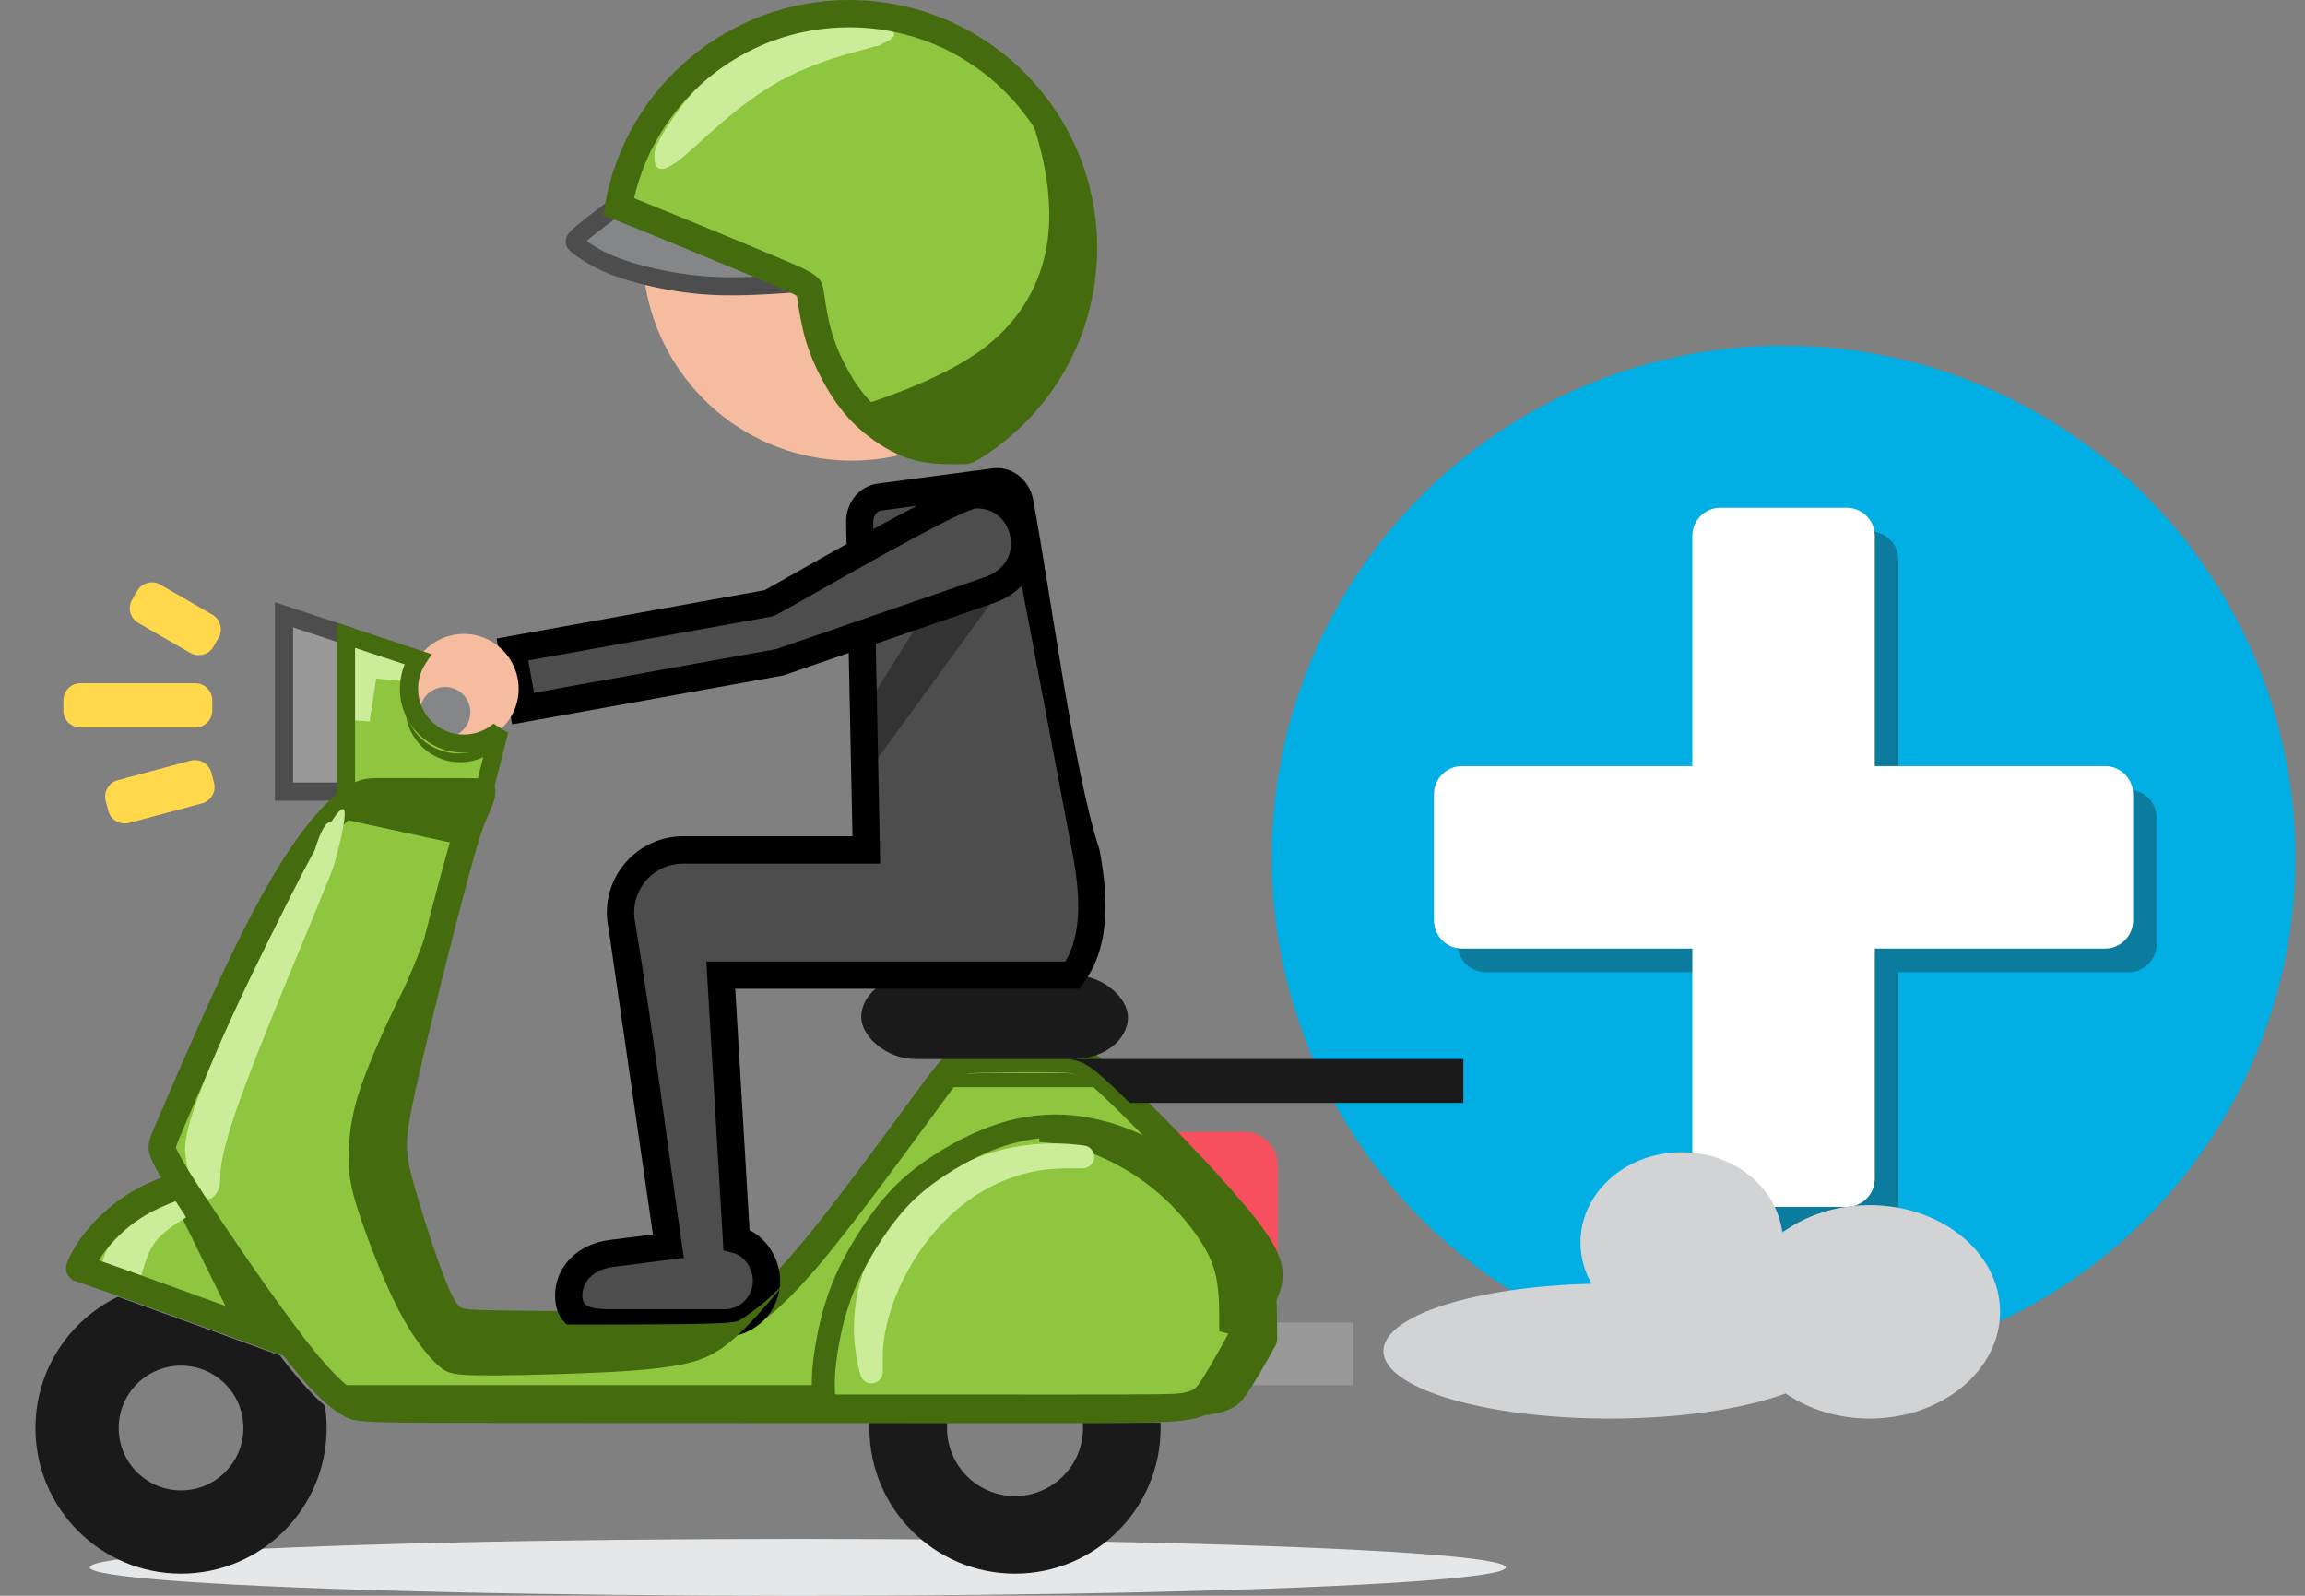 <?xml version="1.0" encoding="UTF-8"?>
<!DOCTYPE svg PUBLIC "-//W3C//DTD SVG 1.1//EN" "http://www.w3.org/Graphics/SVG/1.1/DTD/svg11.dtd">
<!-- Creator: CorelDRAW 2018 (64-Bit Evaluation Version) -->
<svg xmlns="http://www.w3.org/2000/svg" xml:space="preserve" width="65px" height="45px" version="1.1" style="shape-rendering:geometricPrecision; text-rendering:geometricPrecision; image-rendering:optimizeQuality; fill-rule:evenodd; clip-rule:evenodd"
viewBox="0 0 65 44.999"
 xmlns:xlink="http://www.w3.org/1999/xlink">
 <rect x="0" y="0" width="65" height="44.999" fill="#808080" stroke="none"/>
 <defs>
  <style type="text/css">
   <![CDATA[
    .fil4 {fill:#E6E7E8}
    .fil20 {fill:#D2D3D5}
    .fil12 {fill:#848688}
    .fil0 {fill:#01AFE4}
    .fil1 {fill:#0B7C9E}
    .fil5 {fill:#1A1A1A}
    .fil14 {fill:#333333}
    .fil9 {fill:#456B0F}
    .fil13 {fill:#4D4D4D}
    .fil8 {fill:#8EC63F}
    .fil3 {fill:#999999}
    .fil17 {fill:#CBED9A}
    .fil19 {fill:#D8F0B7}
    .fil11 {fill:#F54F60}
    .fil6 {fill:#F5BC9F}
    .fil2 {fill:white}
    .fil21 {fill:#848688;fill-rule:nonzero}
    .fil15 {fill:black;fill-rule:nonzero}
    .fil10 {fill:#456B0F;fill-rule:nonzero}
    .fil7 {fill:#4D4D4D;fill-rule:nonzero}
    .fil18 {fill:#CBED9A;fill-rule:nonzero}
    .fil16 {fill:#FFD84C;fill-rule:nonzero}
   ]]>
  </style>
 </defs>
 <g id="Layer_x0020_1">
  <g id="_2463541954864">
   <ellipse class="fil0" cx="50.295" cy="24.176" rx="14.433" ry="14.432"/>
   <path class="fil1" d="M49.181 14.986l3.561 0c0.436,0 0.792,0.356 0.792,0.792l0 6.492 6.493 0c0.435,0 0.791,0.357 0.791,0.792l0 3.561c0,0.436 -0.356,0.792 -0.791,0.792l-6.493 0 0 6.495c0,0.435 -0.356,0.791 -0.792,0.791l-3.561 0c-0.436,0 -0.792,-0.356 -0.792,-0.791l0 -6.495 -6.494 0c-0.436,0 -0.792,-0.356 -0.792,-0.792l0 -3.561c0,-0.435 0.356,-0.792 0.792,-0.792l6.494 0 0 -6.492c0,-0.436 0.356,-0.792 0.792,-0.792z"/>
   <path class="fil2" d="M48.515 14.318l3.561 0c0.436,0 0.792,0.356 0.792,0.792l0 6.493 6.493 0c0.435,0 0.791,0.356 0.791,0.791l0 3.561c0,0.437 -0.356,0.793 -0.791,0.793l-6.493 0 0 6.494c0,0.435 -0.356,0.791 -0.792,0.791l-3.561 0c-0.436,0 -0.792,-0.356 -0.792,-0.791l0 -6.494 -6.494 0c-0.436,0 -0.792,-0.356 -0.792,-0.793l0 -3.561c0,-0.435 0.356,-0.791 0.792,-0.791l6.494 0 0 -6.493c0,-0.436 0.356,-0.792 0.792,-0.792z"/>
  </g>
  <g id="_2463515529104">
   <rect class="fil3" x="33.152" y="37.295" width="5.016" height="1.764"/>
   <ellipse class="fil4" cx="22.497" cy="44.198" rx="19.966" ry="0.803"/>
   <path class="fil5" d="M3.326 36.568c-1.376,0.663 -2.326,2.071 -2.326,3.701 0,2.267 1.838,4.106 4.105,4.106 2.268,0 4.106,-1.839 4.106,-4.106 0,-0.213 -0.016,-0.423 -0.047,-0.628 -0.257,-0.214 -0.622,-0.586 -1.173,-1.292l-0.098 -0.126c-1.18,-0.429 -3.34,-1.215 -4.567,-1.655zm1.779 1.942c-0.971,0 -1.758,0.788 -1.758,1.759 0,0.971 0.787,1.758 1.758,1.758 0.972,0 1.759,-0.787 1.759,-1.758 0,-0.971 -0.787,-1.759 -1.759,-1.759z"/>
   <path class="fil5" d="M24.519 40.119c-0.002,0.049 -0.002,0.1 -0.002,0.15 0,2.267 1.838,4.106 4.106,4.106 2.267,0 4.106,-1.839 4.106,-4.106 0,-0.05 -0.001,-0.101 -0.003,-0.15l-2.191 0c0.004,0.049 0.006,0.1 0.006,0.15 0,1.059 -0.859,1.918 -1.918,1.918 -1.059,0 -1.918,-0.859 -1.918,-1.918 0,-0.05 0.002,-0.101 0.005,-0.15l-2.191 0z"/>
   <path class="fil6" d="M26.02 12.639c-0.802,0.29 -1.68,0.41 -2.586,0.32 -2.815,-0.28 -4.969,-2.496 -5.276,-5.197 0.095,0.024 0.194,0.047 0.294,0.069 0.535,0.12 1.138,0.214 1.816,0.236 0.678,0.022 1.431,-0.028 1.827,-0.056 0.396,-0.027 0.435,-0.033 0.42,-0.055 -0.013,-0.022 -0.08,-0.061 -0.933,-0.426l-0.153 -0.067 0.205 0.087c1.154,0.484 1.177,0.5 1.215,0.73 0.039,0.23 0.094,0.673 0.208,1.093 0.113,0.421 0.285,0.82 0.493,1.201 0.207,0.383 0.45,0.748 0.78,1.077 0.329,0.33 0.744,0.622 1.124,0.8 0.191,0.089 0.373,0.149 0.566,0.188z"/>
   <polygon class="fil3" points="8.01,17.338 9.756,17.914 9.756,22.322 8.01,22.322 "/>
   <path class="fil7" d="M8.09 17.094l1.922 0.635 0 4.849 -2.259 0 0 -5.595 0.337 0.111zm1.409 1.006l-1.233 -0.408 0 4.373 1.233 0 0 -3.965z"/>
   <path class="fil8" d="M9.756 22.322l0 -4.408 2.021 0.673c-0.155,0.24 -0.245,0.527 -0.245,0.836 0,0.854 0.692,1.546 1.546,1.546 0.384,0 0.734,-0.139 1.004,-0.369l-0.439 1.728 -3.887 -0.006z"/>
   <path class="fil9" d="M13.853 21.222c-0.249,0.171 -0.55,0.272 -0.875,0.272 -0.813,0 -1.479,-0.627 -1.541,-1.423 0.166,0.675 0.774,1.175 1.501,1.175 0.383,0 0.733,-0.139 1.003,-0.369l-0.088 0.345z"/>
   <path class="fil8" d="M10.117 22.439c-0.216,0.116 -0.563,0.348 -1.046,0.934 -0.484,0.585 -1.103,1.524 -1.859,3.021 -0.755,1.498 -1.647,3.553 -2.112,4.628 -0.465,1.075 -0.503,1.169 -0.521,1.281 -0.019,0.113 -0.019,0.245 0.695,1.357 0.713,1.112 2.14,3.206 3.055,4.379 0.916,1.173 1.319,1.427 1.563,1.558 0.244,0.132 0.329,0.141 4.238,0.146 3.91,0.004 11.645,0.004 15.583,0.004 3.938,0 4.079,0 4.449,-0.558 0.371,-0.559 0.972,-1.676 1.338,-2.394 0.366,-0.718 0.498,-1.037 -0.328,-2.112 -0.827,-1.075 -2.61,-2.905 -3.577,-3.84 -0.967,-0.933 -1.117,-0.971 -1.741,-0.985 -0.624,-0.014 -1.723,-0.004 -2.291,0.014 -0.568,0.019 -0.605,0.047 -1.37,1.089 -0.765,1.042 -2.258,3.098 -3.262,4.309 -1.005,1.211 -1.521,1.576 -1.797,1.773 -0.275,0.197 -0.309,0.224 -0.528,0.247 -0.219,0.024 -0.623,0.044 -1.867,0.054 -1.243,0.01 -3.326,0.01 -4.453,-0.004 -1.128,-0.015 -1.301,-0.043 -1.467,-0.133 -0.166,-0.088 -0.326,-0.238 -0.622,-0.985 -0.296,-0.746 -0.728,-2.088 -0.949,-2.924 -0.22,-0.835 -0.229,-1.164 0.104,-2.675 0.333,-1.511 1.009,-4.205 1.408,-5.698 0.399,-1.492 0.52,-1.784 0.621,-2.016 0.102,-0.233 0.182,-0.407 0.196,-0.494 0.014,-0.087 -0.038,-0.087 -0.562,-0.088 -0.523,-0.001 -1.518,-0.003 -2.058,-0.003 -0.54,-0.001 -0.624,-0.001 -0.84,0.115z"/>
   <path class="fil9" d="M9.481 23.056l3.448 0.752c0.094,-0.292 0.15,-0.423 0.201,-0.54 0.101,-0.233 0.181,-0.407 0.195,-0.494 0.014,-0.088 -0.038,-0.088 -0.561,-0.088 -0.524,-0.002 -1.519,-0.003 -2.058,-0.003 -0.54,-0.002 -0.625,-0.002 -0.841,0.115 -0.1,0.053 -0.227,0.131 -0.384,0.258z"/>
   <path class="fil9" d="M11.691 39.513l11.53 0 0 -0.455 -13.779 0c0.202,0.177 0.342,0.259 0.45,0.317 0.177,0.095 0.271,0.127 1.799,0.138z"/>
   <g>
    <path class="fil9" d="M35.091 36.814c-0.007,-0.236 -0.023,-0.494 -0.063,-0.733 -0.076,-0.449 -0.235,-0.834 -0.527,-1.28 -0.29,-0.445 -0.713,-0.952 -1.224,-1.394 -0.512,-0.441 -1.113,-0.816 -1.718,-1.079 -0.606,-0.263 -1.216,-0.413 -1.826,-0.442 -0.135,-0.005 -0.27,-0.006 -0.405,0l0.011 0c0.61,0.029 1.22,0.179 1.825,0.442 0.606,0.263 1.207,0.638 1.718,1.079 0.512,0.442 0.934,0.949 1.225,1.394 0.291,0.446 0.451,0.831 0.527,1.28 0.075,0.449 0.066,0.962 0.066,1.272 0,0.07 0.001,0.13 0.002,0.184 0.134,-0.243 0.267,-0.491 0.389,-0.723zm-5.014 2.482l0.047 0 0.585 0 -0.632 0zm3.423 -0.148c0.023,-0.007 0.044,-0.014 0.064,-0.021l-0.064 0.021zm0.248 -0.121c0.013,-0.01 0.025,-0.02 0.037,-0.03 -0.012,0.01 -0.024,0.02 -0.037,0.03z"/>
   </g>
   <path class="fil10" d="M35.391 36.424c0.01,0.117 0.015,0.249 0.019,0.382l-0.036 0.158 -0.189 0.357 -0.202 0.37 -0.6 -0.148 -0.003 -0.19 0.002 -0.086c0,-0.301 0.001,-0.746 -0.064,-1.133 -0.033,-0.202 -0.086,-0.389 -0.162,-0.573 -0.078,-0.189 -0.182,-0.38 -0.317,-0.586 -0.144,-0.221 -0.324,-0.46 -0.533,-0.698 -0.192,-0.217 -0.405,-0.432 -0.632,-0.628 -0.242,-0.209 -0.506,-0.403 -0.781,-0.576 -0.279,-0.174 -0.567,-0.327 -0.855,-0.452 -0.287,-0.125 -0.576,-0.223 -0.865,-0.293 -0.283,-0.068 -0.566,-0.109 -0.848,-0.122l-0.019 -0.001 0.007 -0.638 0.217 -0.006 0.218 0.007c0.324,0.015 0.647,0.062 0.969,0.139 0.326,0.079 0.649,0.189 0.969,0.328 0.32,0.14 0.637,0.307 0.941,0.498 0.301,0.19 0.591,0.402 0.859,0.633 0.257,0.222 0.49,0.457 0.695,0.689 0.229,0.262 0.427,0.526 0.589,0.772 0.155,0.239 0.278,0.465 0.371,0.692 0.095,0.231 0.161,0.462 0.202,0.708 0.022,0.13 0.038,0.264 0.048,0.397z"/>
   <path class="fil9" d="M27.865 30.26l2.169 0c0.336,0.018 0.54,0.079 0.925,0.396l0 0.001 -4.232 0c0.303,-0.358 0.442,-0.376 0.836,-0.389 0.089,-0.003 0.191,-0.006 0.302,-0.008z"/>
   <path class="fil11" d="M32.918 31.917l2.182 0c0.513,0 0.932,0.419 0.932,0.933l0 2.488c-0.825,-1.003 -2.005,-2.275 -3.114,-3.421z"/>
   <path class="fil10" d="M10.299 22.777c-0.089,0.048 -0.209,0.122 -0.358,0.247 -0.158,0.132 -0.349,0.321 -0.574,0.593 -0.246,0.296 -0.532,0.697 -0.863,1.234 -0.289,0.471 -0.607,1.037 -0.95,1.716 -0.378,0.749 -0.787,1.631 -1.157,2.456 -0.388,0.862 -0.719,1.627 -0.946,2.151 -0.215,0.498 -0.336,0.781 -0.423,0.994 -0.056,0.138 -0.066,0.171 -0.07,0.199 -0.001,0.004 0.003,-0.006 0.042,0.077 0.078,0.171 0.249,0.468 0.596,1.009 0.398,0.62 1.006,1.53 1.618,2.405 0.499,0.716 1.008,1.421 1.417,1.945 0.442,0.567 0.758,0.909 0.991,1.124 0.215,0.198 0.35,0.279 0.451,0.332 0.072,0.038 0.125,0.06 0.577,0.075 0.541,0.02 1.536,0.024 3.481,0.025l15.582 0.006c3.74,-0.002 3.874,-0.002 4.13,-0.388 0.159,-0.24 0.362,-0.586 0.57,-0.958 0.258,-0.463 0.535,-0.988 0.744,-1.398 0.154,-0.301 0.259,-0.517 0.243,-0.718 -0.019,-0.227 -0.169,-0.516 -0.531,-0.986 -0.349,-0.453 -0.878,-1.05 -1.442,-1.656 -0.747,-0.802 -1.555,-1.616 -2.098,-2.141 -0.457,-0.441 -0.715,-0.668 -0.915,-0.776 -0.162,-0.088 -0.317,-0.097 -0.568,-0.103 -0.297,-0.006 -0.702,-0.008 -1.103,-0.006 -0.433,0.003 -0.87,0.011 -1.168,0.02 -0.198,0.007 -0.303,0.014 -0.384,0.078 -0.138,0.11 -0.327,0.362 -0.689,0.855l-0.25 0.341c-0.812,1.109 -2.117,2.89 -3.025,3.986 -1.029,1.24 -1.574,1.629 -1.865,1.838l-0.018 0.011c-0.335,0.24 -0.382,0.273 -0.698,0.308 -0.114,0.012 -0.278,0.024 -0.577,0.033 -0.281,0.009 -0.696,0.017 -1.327,0.022 -0.646,0.005 -1.522,0.008 -2.372,0.007 -0.785,-0.001 -1.548,-0.005 -2.089,-0.011 -0.576,-0.007 -0.911,-0.019 -1.125,-0.04 -0.27,-0.026 -0.391,-0.07 -0.517,-0.137 -0.13,-0.07 -0.256,-0.161 -0.398,-0.367 -0.113,-0.164 -0.24,-0.412 -0.4,-0.816 -0.15,-0.378 -0.332,-0.896 -0.502,-1.423 -0.178,-0.547 -0.348,-1.111 -0.462,-1.544 -0.119,-0.451 -0.181,-0.77 -0.168,-1.194 0.013,-0.408 0.096,-0.887 0.267,-1.661 0.16,-0.719 0.389,-1.678 0.627,-2.641 0.281,-1.138 0.575,-2.286 0.786,-3.074 0.199,-0.743 0.332,-1.198 0.428,-1.498 0.097,-0.3 0.159,-0.443 0.213,-0.57l0.021 -0.048 -2.094 -0.003c-0.248,0 -0.392,-0.001 -0.495,0.012 -0.055,0.005 -0.098,0.023 -0.163,0.058zm-0.851 -0.342c0.199,-0.166 0.362,-0.267 0.487,-0.334 0.15,-0.08 0.259,-0.122 0.435,-0.144 0.127,-0.017 0.297,-0.017 0.587,-0.016l2.059 0.003c0.287,0 0.443,0 0.546,0.016 0.398,0.063 0.44,0.214 0.393,0.514 -0.02,0.125 -0.091,0.287 -0.184,0.5l-0.038 0.088c-0.046,0.104 -0.097,0.224 -0.186,0.5 -0.088,0.275 -0.216,0.713 -0.416,1.462 -0.217,0.81 -0.51,1.953 -0.783,3.059 -0.243,0.982 -0.471,1.938 -0.623,2.622 -0.16,0.737 -0.239,1.179 -0.249,1.522 -0.01,0.326 0.042,0.591 0.143,0.974 0.11,0.416 0.275,0.965 0.449,1.502 0.168,0.521 0.344,1.024 0.484,1.378 0.136,0.343 0.237,0.543 0.32,0.663 0.052,0.076 0.091,0.106 0.127,0.126 0.04,0.021 0.089,0.036 0.231,0.05 0.194,0.019 0.511,0.03 1.061,0.036 0.54,0.007 1.3,0.011 2.079,0.012l2.366 -0.007c0.613,-0.005 1.023,-0.012 1.309,-0.022 0.267,-0.009 0.416,-0.019 0.52,-0.031 0.115,-0.012 0.143,-0.031 0.332,-0.166l0.019 -0.014c0.262,-0.187 0.751,-0.536 1.719,-1.703 0.899,-1.084 2.193,-2.851 2.998,-3.949l0.25 -0.342c0.403,-0.548 0.616,-0.831 0.831,-1.002 0.27,-0.214 0.469,-0.231 0.837,-0.243 0.294,-0.009 0.74,-0.017 1.19,-0.02 0.409,-0.002 0.82,-0.001 1.12,0.006 0.372,0.008 0.606,0.025 0.916,0.193 0.273,0.147 0.574,0.407 1.083,0.9 0.555,0.535 1.374,1.361 2.128,2.17 0.578,0.621 1.122,1.236 1.487,1.711 0.463,0.604 0.66,1.014 0.691,1.394 0.033,0.407 -0.111,0.71 -0.323,1.126 -0.2,0.392 -0.479,0.919 -0.761,1.422 -0.218,0.392 -0.432,0.756 -0.6,1.01 -0.486,0.731 -0.634,0.731 -4.769,0.731l-15.582 -0.006c-1.964,-0.003 -2.968,-0.006 -3.508,-0.026 -0.627,-0.022 -0.739,-0.072 -0.913,-0.165 -0.142,-0.077 -0.332,-0.19 -0.607,-0.444 -0.258,-0.237 -0.603,-0.609 -1.076,-1.216 -0.411,-0.527 -0.929,-1.245 -1.441,-1.978 -0.632,-0.907 -1.246,-1.823 -1.635,-2.43 -0.366,-0.57 -0.553,-0.897 -0.646,-1.098 -0.136,-0.288 -0.124,-0.411 -0.104,-0.528 0.014,-0.085 0.032,-0.156 0.115,-0.361l0.433 -1.009c0.238,-0.551 0.585,-1.353 0.948,-2.161 0.38,-0.845 0.796,-1.741 1.172,-2.488 0.359,-0.712 0.687,-1.296 0.981,-1.774 0.343,-0.558 0.652,-0.988 0.925,-1.318 0.258,-0.314 0.483,-0.535 0.673,-0.695z"/>
   <path class="fil8" d="M5.117 33.412c-0.323,0.104 -0.687,0.244 -1.006,0.411 -0.559,0.294 -0.981,0.674 -1.27,1.003 -0.288,0.328 -0.443,0.605 -0.521,0.755 -0.077,0.151 -0.077,0.174 -0.07,0.181 0.007,0.007 0.021,-0.003 1.227,0.429 1.183,0.423 3.512,1.271 4.755,1.722 -0.917,-1.192 -2.27,-3.18 -2.958,-4.253l-0.157 -0.248z"/>
   <polygon class="fil9" points="6.758,37.64 4.739,33.537 7.853,38.037 "/>
   <rect class="fil5" x="24.287" y="27.497" width="7.521" height="2.367" rx="1.538" ry="1.184"/>
   <path class="fil5" d="M30.199 29.864l11.067 0 0 1.237 -9.407 0c-0.094,-0.092 -0.182,-0.178 -0.264,-0.258 -0.762,-0.735 -1.017,-0.914 -1.396,-0.964l0 -0.015z"/>
   <path class="fil8" d="M23.946 0.384c3.65,0 6.609,2.959 6.609,6.609 0,2.435 -1.317,4.561 -3.277,5.708 -0.218,0.005 -0.434,0.008 -0.629,0.002 -0.473,-0.014 -0.816,-0.075 -1.195,-0.252 -0.38,-0.178 -0.795,-0.47 -1.124,-0.8 -0.33,-0.329 -0.573,-0.694 -0.78,-1.077 -0.208,-0.381 -0.38,-0.78 -0.493,-1.201 -0.114,-0.42 -0.169,-0.863 -0.208,-1.093 -0.038,-0.23 -0.061,-0.246 -1.215,-0.73 -1.02,-0.429 -2.924,-1.222 -4.193,-1.725 0.551,-3.093 3.254,-5.441 6.505,-5.441z"/>
   <path class="fil12" d="M17.237 5.926c-0.215,0.161 -0.647,0.489 -0.86,0.673 -0.213,0.184 -0.208,0.222 -0.069,0.336 0.138,0.114 0.409,0.302 0.777,0.468 0.369,0.166 0.834,0.31 1.367,0.428 0.535,0.12 1.138,0.214 1.816,0.236 0.678,0.022 1.431,-0.028 1.827,-0.056 0.396,-0.027 0.434,-0.033 0.42,-0.055 -0.013,-0.022 -0.08,-0.06 -0.933,-0.426 -0.853,-0.367 -2.493,-1.06 -3.312,-1.41 -0.82,-0.35 -0.819,-0.356 -1.033,-0.194z"/>
   <path class="fil7" d="M17.389 6.131l-0.515 0.394c-0.126,0.098 -0.246,0.195 -0.331,0.268 0.067,0.051 0.153,0.11 0.256,0.171 0.112,0.068 0.244,0.139 0.391,0.205 0.172,0.078 0.368,0.151 0.585,0.219 0.229,0.072 0.475,0.137 0.733,0.195 0.257,0.056 0.534,0.108 0.833,0.149 0.296,0.04 0.609,0.069 0.935,0.08 0.331,0.01 0.683,0.004 1.002,-0.009l0.263 -0.012c-1.144,-0.492 -2.291,-0.974 -3.436,-1.463 -0.62,-0.265 -0.623,-0.266 -0.716,-0.197zm-0.83 -0.009l0.524 -0.401c0.328,-0.246 0.333,-0.244 1.222,0.136l3.377 1.437c0.432,0.185 0.665,0.288 0.79,0.345 0.186,0.087 0.231,0.134 0.261,0.182 0.149,0.241 0.155,0.362 -0.241,0.414l-0.38 0.032c-0.194,0.014 -0.477,0.033 -0.815,0.046 -0.326,0.014 -0.691,0.02 -1.036,0.009 -0.35,-0.011 -0.68,-0.041 -0.988,-0.083 -0.306,-0.042 -0.599,-0.096 -0.875,-0.158 -0.283,-0.063 -0.543,-0.132 -0.776,-0.204 -0.234,-0.074 -0.45,-0.154 -0.642,-0.241 -0.169,-0.076 -0.319,-0.157 -0.445,-0.233 -0.172,-0.104 -0.305,-0.2 -0.39,-0.27 -0.143,-0.118 -0.215,-0.209 -0.186,-0.382 0.019,-0.118 0.097,-0.212 0.251,-0.345 0.089,-0.077 0.215,-0.179 0.349,-0.284z"/>
   <path class="fil13" d="M17.539 26.11l0 0c-0.027,-0.122 -0.041,-0.248 -0.041,-0.378 0,-0.975 0.79,-1.766 1.765,-1.766l5.167 0 -0.124 -6.089 3.592 -1.239c1.585,-0.545 1.134,-2.687 -0.355,-2.687 -0.318,0 -1.851,0.816 -3.284,1.614l-0.017 -0.828c-0.007,-0.356 0.211,-0.674 0.563,-0.721l3.228 -0.43c0.353,-0.046 0.654,0.214 0.721,0.564l1.861 9.816 0.009 0.049c0.212,1.122 0.34,2.511 -0.38,3.482l-9.919 0 0.443 7.462c0.485,0.122 0.846,0.63 0.846,1.163l0 0c0,0.651 -0.532,1.183 -1.183,1.183l-3.21 0c-0.651,0 -1.183,-0.124 -1.183,-0.774l0 0c0,-0.651 0.538,-1.101 1.183,-1.183l1.626 -0.207 -1.308 -9.031z"/>
   <polygon class="fil14" points="26.102,17.258 28.428,16.342 24.388,21.882 24.35,20.049 "/>
   <path class="fil15" d="M17.162 26.182c-0.015,-0.069 -0.027,-0.142 -0.035,-0.219 -0.009,-0.081 -0.014,-0.158 -0.014,-0.231 0,-0.592 0.241,-1.13 0.63,-1.519 0.39,-0.389 0.928,-0.631 1.52,-0.631l4.776 0 -0.122 -5.978 3.856 -1.329c0.372,-0.128 0.592,-0.367 0.683,-0.631 0.054,-0.159 0.065,-0.33 0.038,-0.493 -0.027,-0.164 -0.094,-0.322 -0.193,-0.453 -0.163,-0.214 -0.423,-0.362 -0.758,-0.362 -0.093,0 -0.499,0.188 -1.051,0.466 -0.602,0.303 -1.338,0.704 -2.047,1.098l-0.556 0.31 -0.03 -1.465c-0.005,-0.271 0.079,-0.53 0.236,-0.73 0.156,-0.201 0.382,-0.341 0.66,-0.379l3.228 -0.429c0.28,-0.038 0.541,0.044 0.746,0.204 0.203,0.159 0.351,0.398 0.402,0.668 0.479,2.53 1.149,7.701 1.871,9.866 0.11,0.584 0.198,1.242 0.165,1.887 -0.035,0.677 -0.204,1.339 -0.615,1.893l-0.116 0.157 -9.703 0 0.404 6.807c0.214,0.108 0.4,0.271 0.543,0.468 0.2,0.273 0.319,0.615 0.319,0.965 0,0.431 -0.177,0.824 -0.46,1.108 -0.284,0.283 -0.676,0.459 -1.108,0.459l-3.21 0c-0.378,0 -0.731,-0.041 -1.013,-0.188 -0.342,-0.179 -0.555,-0.478 -0.555,-0.97 0,-0.422 0.169,-0.782 0.44,-1.053 0.275,-0.277 0.661,-0.457 1.08,-0.51l1.239 -0.158 -1.25 -8.628zm0.728 -0.301c0.526,3.162 0.932,6.411 1.393,9.59l-2.014 0.257c-0.249,0.031 -0.475,0.135 -0.632,0.292 -0.133,0.131 -0.214,0.306 -0.214,0.51 0,0.159 0.053,0.247 0.14,0.292 0.146,0.077 0.385,0.098 0.658,0.098l3.21 0c0.22,0 0.419,-0.089 0.564,-0.234 0.144,-0.145 0.235,-0.345 0.235,-0.564 0,-0.186 -0.065,-0.368 -0.17,-0.514 -0.098,-0.137 -0.233,-0.239 -0.385,-0.276l-0.273 -0.069 -0.484 -8.151 10.123 0c0.233,-0.386 0.335,-0.844 0.36,-1.319 0.029,-0.572 -0.052,-1.17 -0.153,-1.707 -0.474,-2.527 -0.959,-5.052 -1.437,-7.578 -0.197,0.208 -0.458,0.38 -0.789,0.494l-3.327 1.147 0.126 6.203 -5.558 0c-0.382,0 -0.728,0.154 -0.977,0.403 -0.249,0.249 -0.403,0.595 -0.403,0.977l0.007 0.149zm6.739 -10.959c0.429,-0.235 0.852,-0.462 1.232,-0.66l-1.006 0.135c-0.066,0.008 -0.12,0.042 -0.157,0.09 -0.048,0.062 -0.075,0.149 -0.073,0.243l0.004 0.192z"/>
   <path class="fil9" d="M13.273 23.178c-0.43,0.806 -1.397,3.73 -1.938,4.808 -0.54,1.078 -1.084,2.333 -1.281,3.046 -0.197,0.714 -0.225,1.239 -0.221,1.666 0.005,0.428 0.043,0.756 0.287,1.503 0.244,0.746 0.694,1.91 1.112,2.722 0.418,0.812 0.802,1.272 1.07,1.53 0.268,0.258 0.418,0.315 1.098,0.329 0.681,0.013 1.892,-0.014 2.99,-0.057 1.099,-0.042 2.084,-0.099 2.812,-0.244 0.727,-0.145 1.196,-0.38 1.966,-1.192 0.312,-0.328 0.672,-0.751 1.037,-1.195 -0.545,0.576 -0.871,0.807 -1.071,0.949 -0.275,0.197 -0.309,0.224 -0.528,0.247 -0.219,0.024 -0.623,0.044 -1.867,0.054 -1.243,0.01 -3.326,0.01 -4.453,-0.004 -1.128,-0.015 -1.301,-0.043 -1.467,-0.133 -0.166,-0.088 -0.326,-0.238 -0.622,-0.985 -0.296,-0.746 -0.728,-2.088 -0.949,-2.924 -0.22,-0.835 -0.207,-1.267 0.104,-2.675 0.31,-1.408 1.522,-5.911 1.921,-7.445z"/>
   <path class="fil16" d="M5.363 18.411l-1.464 -0.846c-0.229,-0.132 -0.307,-0.426 -0.174,-0.655l0.144 -0.249c0.133,-0.229 0.426,-0.307 0.655,-0.174l1.464 0.845c0.229,0.132 0.307,0.426 0.174,0.655l-0.144 0.249c-0.133,0.229 -0.426,0.307 -0.655,0.175zm0.333 4.244l-2.053 0.55c-0.256,0.068 -0.52,-0.084 -0.588,-0.339l-0.074 -0.281c-0.067,-0.255 0.085,-0.517 0.34,-0.585l2.052 -0.55c0.257,-0.069 0.52,0.083 0.588,0.339l0.074 0.28c0.067,0.256 -0.085,0.517 -0.339,0.586zm-0.19 -2.14l-3.238 0c-0.265,0 -0.48,-0.215 -0.48,-0.48l0 -0.289c0,-0.265 0.215,-0.48 0.48,-0.48l3.238 0c0.265,0 0.481,0.215 0.481,0.48l0 0.289c0,0.265 -0.216,0.48 -0.481,0.48z"/>
   <path class="fil13" d="M21.694 17.008c0.822,-0.444 5.278,-3.057 5.849,-3.057 1.489,0 1.94,2.142 0.355,2.687l-5.903 2.036 -7.244 1.307 -0.301 -1.666 7.244 -1.307z"/>
   <path class="fil15" d="M21.563 16.642l0.869 -0.489c1.625,-0.921 4.561,-2.586 5.111,-2.586 0.598,0 1.068,0.271 1.368,0.666 0.176,0.231 0.293,0.507 0.34,0.792 0.049,0.287 0.028,0.587 -0.068,0.868 -0.163,0.475 -0.538,0.894 -1.161,1.109l-5.903 2.035 -0.057 0.014 -7.62 1.375 -0.437 -2.42 7.558 -1.364zm1.248 0.178c-0.432,0.245 -0.773,0.438 -0.936,0.526l-0.114 0.039 -6.865 1.239 0.164 0.912 6.83 -1.233 5.883 -2.028c0.372,-0.128 0.592,-0.367 0.683,-0.631 0.054,-0.159 0.065,-0.33 0.038,-0.493 -0.027,-0.164 -0.094,-0.322 -0.193,-0.453 -0.163,-0.214 -0.423,-0.362 -0.758,-0.362 -0.352,0 -3.171,1.599 -4.732,2.484z"/>
   <path class="fil9" d="M24.294 11.432c0.849,-0.281 2.417,-0.826 3.478,-1.638 1.061,-0.812 1.615,-1.891 1.769,-3.013 0.156,-1.122 -0.089,-2.286 -0.38,-3.206 -0.135,-0.426 -0.279,-0.799 -0.409,-1.118 1.118,1.184 1.803,2.779 1.803,4.536 0,2.435 -1.317,4.561 -3.277,5.708 -0.218,0.005 -0.434,0.008 -0.629,0.002 -0.473,-0.014 -0.816,-0.075 -1.195,-0.252 -0.38,-0.178 -0.795,-0.47 -1.124,-0.8 -0.058,-0.058 -0.113,-0.116 -0.166,-0.176l0.13 -0.043z"/>
   <path class="fil17" d="M18.984 3.905c0.252,-0.415 0.738,-1.126 1.387,-1.648 0.65,-0.521 1.463,-0.855 2.191,-1.044 0.727,-0.189 1.368,-0.233 1.715,-0.247 0.348,-0.014 0.402,0.003 0.225,0.059 -0.179,0.056 -0.59,0.151 -1.085,0.31 -0.496,0.16 -1.077,0.383 -1.642,0.703 -0.565,0.321 -1.115,0.738 -1.625,1.175 -0.511,0.436 -0.981,0.893 -1.207,1.06 -0.227,0.168 -0.211,0.047 0.041,-0.368z"/>
   <path class="fil18" d="M18.71 3.739c0.151,-0.249 0.387,-0.605 0.694,-0.971 0.222,-0.263 0.48,-0.529 0.767,-0.76 0.323,-0.259 0.681,-0.474 1.048,-0.649 0.416,-0.199 0.851,-0.348 1.262,-0.455 0.385,-0.1 0.74,-0.161 1.042,-0.198 0.295,-0.037 0.556,-0.052 0.742,-0.059 0.209,-0.009 0.34,-0.004 0.405,0.013l0.025 0.008c0.638,0.182 0.672,0.361 0.192,0.559 -0.044,0.047 -0.113,0.077 -0.209,0.077l-0.081 0.027c-0.068,0.021 -0.166,0.047 -0.287,0.079 -0.209,0.056 -0.494,0.133 -0.796,0.229 -0.237,0.077 -0.497,0.169 -0.769,0.283 -0.269,0.112 -0.544,0.242 -0.812,0.394 -0.27,0.153 -0.539,0.331 -0.802,0.523 -0.266,0.195 -0.525,0.403 -0.773,0.616 -0.241,0.207 -0.454,0.399 -0.64,0.568 -0.246,0.222 -0.452,0.408 -0.585,0.507 -0.511,0.379 -0.732,0.296 -0.667,-0.259 0.013,-0.108 0.095,-0.285 0.244,-0.532z"/>
   <circle class="fil6" cx="13.079" cy="19.423" r="1.547"/>
   <circle class="fil12" cx="12.553" cy="20.084" r="0.711"/>
   <path class="fil17" d="M29.721 32.564c-2.938,0 -5.319,2.187 -5.319,4.885 0,0.429 0.06,0.845 0.173,1.241l0 0 -0.001 -0.447c0,-2.014 1.941,-5.616 5.49,-5.616l0.471 0 0 -0.007c-0.266,-0.037 -0.537,-0.056 -0.814,-0.056z"/>
   <path class="fil18" d="M25.743 33.759c1.02,-0.936 2.427,-1.516 3.978,-1.516 0.139,0 0.283,0.005 0.43,0.015 0.136,0.01 0.271,0.025 0.405,0.043 0.167,0.011 0.299,0.149 0.299,0.319l0 0.008c-0.001,0.176 -0.144,0.318 -0.32,0.318l-0.471 0c-1.437,0.001 -2.595,0.634 -3.445,1.504 -1.131,1.156 -1.725,2.718 -1.725,3.793l0 0.415c0.015,0.151 -0.08,0.297 -0.231,0.34 -0.03,0.008 -0.059,0.012 -0.088,0.012 -0.156,0 -0.285,-0.11 -0.314,-0.256 -0.058,-0.204 -0.102,-0.416 -0.132,-0.634 -0.031,-0.224 -0.048,-0.447 -0.048,-0.671 0,-1.442 0.635,-2.747 1.662,-3.69z"/>
   <polygon class="fil19" points="10.338,18.791 11.506,18.897 10.106,18.475 10.106,20.299 "/>
   <polygon class="fil18" points="11.477,19.215 10.609,19.136 10.422,20.347 9.785,20.299 9.785,18.044 11.598,18.591 "/>
   <path class="fil17" d="M8.851 24.695c-0.439,0.839 -1.373,2.709 -2.013,4.099 -0.64,1.39 -0.984,2.302 -1.152,2.853 -0.166,0.551 -0.155,0.74 -0.133,0.929 0.022,0.189 0.056,0.378 0.106,0.522 0.05,0.145 0.117,0.245 0.161,0.295 0.045,0.05 0.067,0.05 0.073,-0.178 0.005,-0.228 -0.006,-0.684 0.539,-2.219 0.545,-1.535 1.646,-4.149 2.224,-5.55 0.579,-1.402 0.635,-1.591 0.195,-0.751z"/>
   <path class="fil18" d="M7.511 26.645c0.417,-0.847 0.813,-1.633 1.057,-2.098 0.111,-0.211 0.214,-0.403 0.309,-0.578 0.178,-0.603 0.347,-0.817 0.458,-0.785 0.465,-0.717 0.518,-0.412 0.11,1.127 -0.035,0.13 -0.198,0.54 -0.493,1.256l-0.302 0.729c-0.603,1.454 -1.459,3.518 -1.916,4.806 -0.508,1.429 -0.517,1.872 -0.522,2.091l-0.001 0.029c-0.004,0.169 -0.023,0.271 -0.057,0.336 -0.197,0.367 -0.365,0.28 -0.572,0.048l-0.002 -0.001c-0.036,-0.041 -0.083,-0.105 -0.129,-0.19 -0.034,-0.063 -0.068,-0.134 -0.095,-0.212 -0.03,-0.091 -0.055,-0.189 -0.074,-0.288 -0.019,-0.097 -0.034,-0.199 -0.047,-0.303 -0.013,-0.113 -0.023,-0.226 -0.004,-0.399 0.018,-0.16 0.06,-0.364 0.149,-0.659 0.094,-0.308 0.241,-0.723 0.458,-1.261 0.183,-0.455 0.417,-0.996 0.709,-1.633 0.277,-0.603 0.624,-1.322 0.964,-2.015z"/>
   <path class="fil17" d="M5.087 33.994c-0.153,0.046 -0.497,0.173 -0.808,0.366 -0.312,0.193 -0.591,0.452 -0.771,0.691 -0.18,0.238 -0.261,0.457 -0.298,0.569 -0.037,0.113 -0.03,0.12 0.053,0.157 0.084,0.037 0.243,0.104 0.323,0.133 0.08,0.029 0.08,0.021 0.136,-0.184 0.058,-0.204 0.172,-0.606 0.421,-0.923 0.25,-0.319 0.636,-0.553 0.848,-0.688 0.212,-0.134 0.25,-0.168 0.096,-0.121z"/>
   <path class="fil18" d="M4.534 33.864c0.193,-0.087 0.363,-0.147 0.461,-0.177l0.048 -0.014c0.108,-0.085 0.207,-0.1 0.286,-0.073 0.491,-0.098 0.533,0.075 0.09,0.594 -0.042,0.049 -0.125,0.108 -0.256,0.192l-0.039 0.023c-0.199,0.126 -0.527,0.333 -0.729,0.591 -0.104,0.133 -0.181,0.285 -0.238,0.426 -0.06,0.15 -0.1,0.291 -0.126,0.386l-0.005 0.015c-0.018,0.065 -0.031,0.112 -0.045,0.151 -0.128,0.35 -0.22,0.337 -0.506,0.232l-0.158 -0.063 -0.182 -0.078c-0.123,-0.053 -0.192,-0.091 -0.243,-0.232 -0.041,-0.109 -0.028,-0.188 0.014,-0.316 0.02,-0.062 0.053,-0.154 0.111,-0.276 0.056,-0.116 0.132,-0.249 0.236,-0.387 0.103,-0.136 0.236,-0.28 0.389,-0.417 0.142,-0.128 0.301,-0.249 0.469,-0.353 0.145,-0.09 0.291,-0.164 0.423,-0.224z"/>
   <path class="fil20" d="M50.354 39.294c-1.17,0.432 -2.958,0.708 -4.963,0.708 -3.522,0 -6.379,-0.852 -6.379,-1.904 0,-1 2.586,-1.82 5.871,-1.897 -0.201,-0.348 -0.315,-0.744 -0.315,-1.163 0,-1.407 1.279,-2.547 2.855,-2.547 1.471,0 2.681,0.991 2.838,2.265 0.652,-0.48 1.515,-0.773 2.461,-0.773 2.031,0 3.678,1.348 3.678,3.009 0,1.663 -1.647,3.01 -3.678,3.01 -0.902,0 -1.728,-0.267 -2.368,-0.708z"/>
   <path class="fil21" d="M35.62 37.579l0 -0.091c0,-0.331 0.002,-0.821 -0.071,-1.252 -0.039,-0.233 -0.101,-0.451 -0.19,-0.667 -0.089,-0.218 -0.207,-0.435 -0.36,-0.67 -0.16,-0.246 -0.36,-0.51 -0.592,-0.774 -0.209,-0.238 -0.445,-0.475 -0.7,-0.695 -0.269,-0.232 -0.561,-0.447 -0.864,-0.638 -0.307,-0.192 -0.627,-0.362 -0.948,-0.501 -0.32,-0.139 -0.642,-0.248 -0.965,-0.326 -0.317,-0.077 -0.636,-0.123 -0.955,-0.138 -0.32,-0.014 -0.641,0.002 -0.966,0.055 -0.325,0.053 -0.655,0.142 -0.997,0.27 -0.333,0.126 -0.677,0.29 -1.005,0.474 -0.343,0.192 -0.668,0.407 -0.946,0.621 -0.271,0.21 -0.499,0.421 -0.703,0.643 -0.203,0.223 -0.384,0.457 -0.562,0.712 -0.188,0.267 -0.372,0.558 -0.541,0.861 -0.153,0.275 -0.292,0.558 -0.407,0.84 -0.121,0.297 -0.216,0.594 -0.292,0.88 -0.076,0.285 -0.132,0.56 -0.174,0.81 -0.042,0.249 -0.07,0.476 -0.085,0.694 -0.014,0.216 -0.016,0.424 -0.004,0.635l0.013 0.157 0.014 0.101 6.88 0c2.094,0 3.18,0 3.786,-0.074 0.582,-0.071 0.71,-0.21 0.896,-0.49 0.098,-0.147 0.209,-0.329 0.327,-0.53 0.13,-0.22 0.272,-0.47 0.412,-0.727l-0.001 -0.18zm0.138 -0.091l0.001 0.287 -0.008 0.035c-0.142,0.258 -0.287,0.514 -0.423,0.746 -0.121,0.206 -0.235,0.391 -0.331,0.536 -0.209,0.316 -0.354,0.473 -0.994,0.551 -0.615,0.075 -1.703,0.075 -3.803,0.075l-6.994 0 -0.011 -0.055c-0.012,-0.058 -0.02,-0.115 -0.026,-0.17l-0.013 -0.163c-0.013,-0.218 -0.012,-0.431 0.003,-0.653 0.016,-0.221 0.044,-0.452 0.088,-0.707 0.043,-0.254 0.099,-0.533 0.176,-0.823 0.077,-0.29 0.174,-0.593 0.297,-0.896 0.119,-0.289 0.26,-0.577 0.415,-0.854 0.17,-0.306 0.357,-0.602 0.548,-0.874 0.181,-0.26 0.366,-0.498 0.574,-0.726 0.208,-0.228 0.442,-0.444 0.72,-0.659 0.284,-0.219 0.614,-0.437 0.963,-0.632 0.333,-0.187 0.683,-0.354 1.024,-0.483 0.349,-0.131 0.689,-0.222 1.023,-0.277 0.335,-0.054 0.665,-0.072 0.994,-0.057 0.327,0.015 0.655,0.063 0.982,0.142 0.329,0.08 0.659,0.191 0.987,0.334 0.326,0.141 0.653,0.314 0.966,0.511 0.31,0.195 0.608,0.414 0.881,0.65 0.262,0.225 0.502,0.467 0.714,0.708 0.235,0.268 0.439,0.538 0.603,0.79 0.157,0.241 0.28,0.467 0.372,0.693 0.094,0.226 0.158,0.453 0.199,0.696 0.074,0.442 0.074,0.939 0.073,1.275z"/>
   <path class="fil10" d="M23.946 0c1.932,0 3.68,0.783 4.945,2.048 1.265,1.267 2.049,3.015 2.049,4.945 0,1.265 -0.337,2.452 -0.924,3.476 -0.609,1.059 -1.488,1.944 -2.543,2.562l-0.184 0.053 -0.333 0.005 -0.318 -0.003c-0.256,-0.007 -0.481,-0.029 -0.697,-0.072 -0.223,-0.045 -0.431,-0.114 -0.649,-0.216 -0.212,-0.099 -0.434,-0.23 -0.645,-0.38 -0.212,-0.151 -0.415,-0.32 -0.59,-0.495 -0.179,-0.18 -0.336,-0.371 -0.476,-0.568 -0.136,-0.194 -0.258,-0.394 -0.368,-0.597 -0.111,-0.205 -0.213,-0.414 -0.299,-0.622 -0.09,-0.216 -0.168,-0.437 -0.228,-0.664 -0.097,-0.356 -0.152,-0.717 -0.191,-0.969l-0.023 -0.16 -0.01 -0.004c-0.131,-0.079 -0.416,-0.2 -0.976,-0.436 -0.667,-0.279 -1.615,-0.675 -2.399,-0.997 -0.646,-0.265 -1.282,-0.524 -1.787,-0.725l-0.293 -0.116 0.055 -0.306c0.294,-1.651 1.168,-3.101 2.401,-4.133 1.215,-1.014 2.778,-1.626 4.483,-1.626zm4.402 2.592c-1.126,-1.126 -2.683,-1.823 -4.402,-1.823 -1.519,0 -2.911,0.544 -3.991,1.446 -1.021,0.855 -1.765,2.032 -2.074,3.373l1.497 0.609c1.015,0.417 1.875,0.776 2.405,0.998 0.593,0.25 0.898,0.379 1.076,0.487 0.3,0.181 0.33,0.305 0.369,0.536l0.026 0.169c0.037,0.237 0.09,0.576 0.174,0.888 0.052,0.193 0.118,0.383 0.194,0.567 0.079,0.19 0.168,0.373 0.264,0.549 0.096,0.178 0.202,0.352 0.32,0.519 0.115,0.163 0.245,0.321 0.394,0.469 0.153,0.152 0.321,0.293 0.491,0.414 0.176,0.124 0.356,0.232 0.525,0.311 0.161,0.075 0.315,0.126 0.476,0.159 0.169,0.034 0.352,0.051 0.567,0.057l0.51 0c0.901,-0.546 1.654,-1.316 2.179,-2.233 0.523,-0.91 0.822,-1.967 0.822,-3.094 0,-1.719 -0.696,-3.276 -1.822,-4.401z"/>
   <path class="fil10" d="M35.364 37.581l-0.001 -0.093c0.002,-0.161 0.002,-0.362 -0.006,-0.578 -0.008,-0.208 -0.026,-0.426 -0.06,-0.632 -0.018,-0.107 -0.041,-0.211 -0.07,-0.312 -0.03,-0.104 -0.065,-0.204 -0.104,-0.3 -0.04,-0.098 -0.089,-0.2 -0.145,-0.304 -0.055,-0.102 -0.119,-0.209 -0.194,-0.322 -0.077,-0.12 -0.167,-0.246 -0.265,-0.375 -0.091,-0.119 -0.192,-0.244 -0.304,-0.37 -0.107,-0.122 -0.218,-0.241 -0.33,-0.352 -0.111,-0.111 -0.228,-0.218 -0.345,-0.32 -0.127,-0.11 -0.262,-0.216 -0.401,-0.319 -0.141,-0.104 -0.286,-0.203 -0.433,-0.296 -0.148,-0.092 -0.299,-0.18 -0.452,-0.261 -0.155,-0.082 -0.31,-0.156 -0.46,-0.222 -0.156,-0.066 -0.31,-0.127 -0.463,-0.178 -0.154,-0.052 -0.308,-0.097 -0.461,-0.134 -0.148,-0.035 -0.3,-0.065 -0.455,-0.087 -0.154,-0.022 -0.305,-0.038 -0.451,-0.044 -0.15,-0.007 -0.303,-0.006 -0.456,0.002 -0.153,0.009 -0.305,0.026 -0.457,0.05 -0.149,0.025 -0.305,0.059 -0.467,0.103 -0.164,0.044 -0.324,0.095 -0.481,0.154 -0.159,0.061 -0.32,0.129 -0.477,0.203 -0.165,0.078 -0.332,0.164 -0.494,0.255 -0.162,0.091 -0.324,0.19 -0.48,0.292 -0.158,0.104 -0.304,0.208 -0.435,0.309 -0.127,0.098 -0.247,0.199 -0.36,0.303 -0.107,0.097 -0.21,0.201 -0.31,0.31 -0.096,0.105 -0.189,0.216 -0.278,0.329 -0.095,0.121 -0.183,0.239 -0.264,0.356 -0.096,0.136 -0.189,0.277 -0.276,0.416 -0.088,0.14 -0.172,0.282 -0.251,0.424 -0.073,0.132 -0.146,0.271 -0.216,0.415 -0.068,0.14 -0.128,0.273 -0.177,0.395 -0.057,0.141 -0.109,0.285 -0.156,0.43 -0.048,0.144 -0.089,0.285 -0.126,0.419 -0.036,0.137 -0.067,0.274 -0.096,0.407l-0.072 0.381 -0.051 0.348c-0.014,0.115 -0.025,0.222 -0.031,0.32 -0.008,0.109 -0.012,0.212 -0.012,0.304 -0.001,0.095 0.001,0.193 0.007,0.296l0.002 0.021 6.65 0.001c1.09,-0.001 1.918,-0.001 2.448,-0.009 0.594,-0.009 1.009,-0.028 1.308,-0.064 0.25,-0.03 0.397,-0.072 0.492,-0.131 0.085,-0.051 0.147,-0.134 0.221,-0.246l0.151 -0.238 0.169 -0.28 0.376 -0.664 -0.001 -0.112zm0.65 -0.093l0.001 0.287 -0.008 0.065 -0.032 0.093 -0.427 0.754 -0.177 0.294 -0.162 0.254c-0.122,0.184 -0.229,0.325 -0.412,0.44 -0.175,0.108 -0.403,0.179 -0.763,0.223 -0.31,0.038 -0.746,0.057 -1.373,0.067 -0.69,0.01 -1.454,0.01 -2.461,0.01l-7.204 -0.002c-0.037,-0.186 -0.095,-0.438 -0.095,-0.629 -0.007,-0.109 -0.01,-0.223 -0.009,-0.34 0,-0.119 0.004,-0.233 0.012,-0.343 0.008,-0.121 0.02,-0.239 0.034,-0.356l0.056 -0.376 0.078 -0.409c0.03,-0.143 0.064,-0.289 0.103,-0.438 0.041,-0.155 0.086,-0.31 0.135,-0.459 0.051,-0.153 0.108,-0.309 0.173,-0.468 0.062,-0.151 0.127,-0.297 0.195,-0.436 0.068,-0.142 0.147,-0.292 0.233,-0.447 0.086,-0.155 0.177,-0.306 0.268,-0.451 0.094,-0.15 0.193,-0.299 0.294,-0.444 0.098,-0.14 0.193,-0.27 0.285,-0.387 0.095,-0.121 0.198,-0.242 0.31,-0.365 0.109,-0.119 0.225,-0.236 0.349,-0.35 0.127,-0.116 0.261,-0.229 0.403,-0.339 0.151,-0.117 0.312,-0.232 0.476,-0.339 0.171,-0.112 0.346,-0.217 0.519,-0.314 0.173,-0.098 0.353,-0.191 0.534,-0.276 0.177,-0.083 0.354,-0.159 0.525,-0.223 0.188,-0.07 0.368,-0.128 0.541,-0.175 0.175,-0.047 0.352,-0.086 0.53,-0.115 0.177,-0.029 0.353,-0.048 0.527,-0.058 0.173,-0.01 0.347,-0.01 0.52,-0.003 0.176,0.009 0.349,0.025 0.516,0.049 0.168,0.025 0.34,0.058 0.514,0.101 0.175,0.041 0.347,0.091 0.516,0.149 0.17,0.057 0.343,0.124 0.514,0.199 0.176,0.076 0.346,0.157 0.506,0.243 0.166,0.088 0.332,0.184 0.494,0.286 0.166,0.104 0.323,0.212 0.47,0.319 0.151,0.112 0.3,0.23 0.441,0.352 0.134,0.116 0.262,0.234 0.381,0.352 0.126,0.125 0.246,0.254 0.359,0.383 0.121,0.137 0.232,0.273 0.333,0.406 0.107,0.14 0.205,0.278 0.292,0.413 0.082,0.123 0.155,0.246 0.222,0.37 0.065,0.12 0.122,0.241 0.173,0.364 0.051,0.125 0.095,0.248 0.129,0.37 0.035,0.124 0.064,0.252 0.086,0.382 0.076,0.458 0.076,0.968 0.075,1.313l0.001 0.004z"/>
   <path class="fil10" d="M4.954 33.873l-0.233 0.09c-0.15,0.062 -0.297,0.129 -0.431,0.2 -0.233,0.122 -0.44,0.26 -0.618,0.4 -0.214,0.17 -0.396,0.349 -0.543,0.516 -0.128,0.145 -0.229,0.283 -0.306,0.402l-0.038 0.058 0.821 0.29 3.561 1.29c-0.217,-0.301 -0.438,-0.616 -0.655,-0.927 -0.593,-0.853 -1.173,-1.721 -1.558,-2.319zm-0.521 -0.619c0.198,-0.081 0.392,-0.15 0.567,-0.207l0.283 -0.09 0.315 0.497c0.372,0.581 0.947,1.44 1.544,2.299 0.497,0.715 0.998,1.412 1.393,1.927l-0.434 0.593 -1.026 -0.372c-1.164,-0.423 -2.65,-0.962 -3.727,-1.348 -0.92,-0.329 -1.13,-0.397 -1.188,-0.416 -0.105,-0.034 -0.117,-0.038 -0.182,-0.103 -0.088,-0.088 -0.163,-0.213 -0.088,-0.432 0.016,-0.043 0.042,-0.103 0.09,-0.195 0.043,-0.086 0.108,-0.206 0.2,-0.347 0.091,-0.139 0.213,-0.304 0.373,-0.487 0.168,-0.193 0.383,-0.404 0.644,-0.61 0.216,-0.171 0.463,-0.336 0.736,-0.479 0.161,-0.085 0.331,-0.163 0.5,-0.23z"/>
   <path class="fil10" d="M9.499 22.322l0 -4.762 2.672 0.888 -0.178 0.277c-0.066,0.102 -0.119,0.215 -0.153,0.332 -0.033,0.115 -0.051,0.237 -0.051,0.366 0,0.356 0.144,0.679 0.377,0.913 0.234,0.232 0.556,0.377 0.913,0.377 0.158,0 0.308,-0.029 0.446,-0.079 0.145,-0.053 0.277,-0.131 0.39,-0.228l0.415 0.258 -0.488 1.919 -4.343 -0.007 0 -0.254zm0.513 -4.053l0 3.798 3.431 0.005 0.243 -0.951c-0.191,0.067 -0.395,0.105 -0.607,0.105 -0.498,0 -0.95,-0.202 -1.275,-0.528 -0.327,-0.328 -0.528,-0.778 -0.528,-1.275 0,-0.174 0.026,-0.346 0.073,-0.509 0.019,-0.061 0.04,-0.121 0.064,-0.18l-1.401 -0.465z"/>
  </g>
 </g>
</svg>
